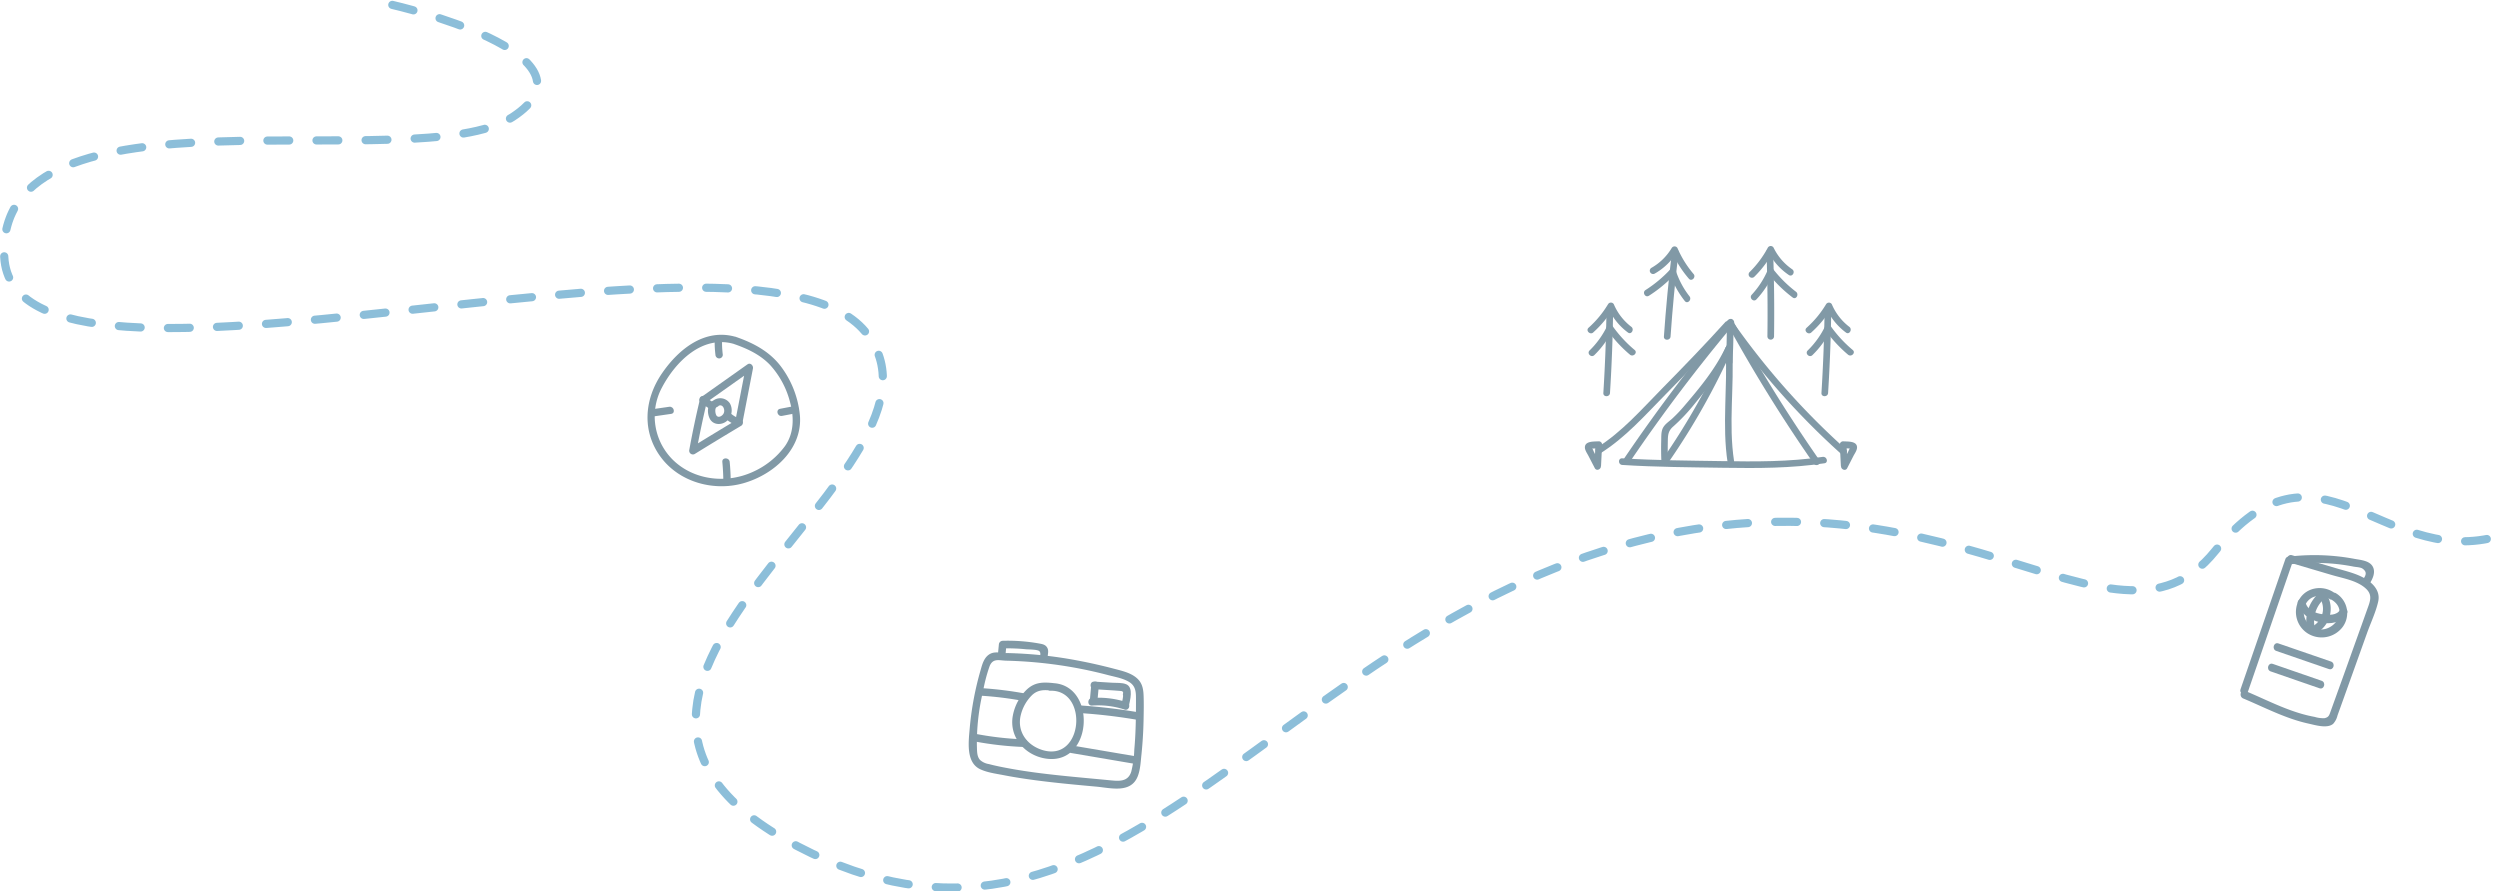 <svg xmlns="http://www.w3.org/2000/svg" width="916.544" height="326.721" viewBox="0 0 916.544 326.721">
  <g id="Raggruppa_1030" data-name="Raggruppa 1030" transform="translate(-525.671 -2070.205)" opacity="0.502">
    <path id="Tracciato_7349" data-name="Tracciato 7349" d="M-15163.5-20921s79.567,18.1,44,41.176-189.628-16.373-186.276,51.121,273.465-22.906,315.555,27.385-136.332,130.35-24.68,188.795,169.415-68.3,295.027-108.164,186.7,46.848,224.563,0,60.229,5.611,102.706-5.152" transform="translate(15833 22993)" fill="none" stroke="#197db3" stroke-linecap="round" stroke-width="3" stroke-dasharray="8 10"/>
    <g id="Raggruppa_1002" data-name="Raggruppa 1002" transform="translate(-159.95 1616.922)">
      <path id="Tracciato_7516" data-name="Tracciato 7516" d="M955.345,576.788c-11.332-3.281-20.959,4.527-26.981,13.3-6.653,9.654-7.555,21.693-.135,31.249,6.929,8.893,19.248,12.125,29.911,9.114,11.057-3.119,21.757-12.482,20.743-24.823a35.409,35.409,0,0,0-7.015-18.066c-4.187-5.488-10.107-8.58-16.518-10.792-1.619-.54-2.353,2.04-.718,2.606,4.922,1.689,9.713,3.918,13.345,7.744a32.026,32.026,0,0,1,7.339,13.787c1.446,5.4,1.414,11.192-1.9,15.913a29.546,29.546,0,0,1-11.947,9.535c-9.173,4.144-20.565,3.141-28.271-3.659a22.378,22.378,0,0,1-4.857-27.4c4.927-9.352,14.737-19.275,26.323-15.924a1.353,1.353,0,0,0,.718-2.606Z" fill="#04334d"/>
      <path id="Tracciato_7517" data-name="Tracciato 7517" d="M960.332,610.242l17-12.034-1.98-1.522q-1.878,9.751-3.777,19.507c-.329,1.694,2.272,2.423,2.6.718q1.878-9.751,3.777-19.507c.205-1.041-.934-2.266-1.98-1.527l-17,12.034C957.564,608.9,958.913,611.246,960.332,610.242Z" transform="translate(-16.281 -9.037)" fill="#04334d"/>
      <path id="Tracciato_7518" data-name="Tracciato 7518" d="M955.288,618.918q-2.218,9.244-3.918,18.59a1.371,1.371,0,0,0,1.98,1.527q8.467-5.24,17.014-10.334A1.35,1.35,0,0,0,969,626.37q-8.548,5.1-17.014,10.334l1.98,1.522q1.7-9.346,3.918-18.59C958.293,617.947,955.692,617.229,955.288,618.918Z" transform="translate(-13.045 -19.304)" fill="#04334d"/>
      <path id="Tracciato_7519" data-name="Tracciato 7519" d="M968.637,579.058a37.257,37.257,0,0,0,.281,5.083,1.387,1.387,0,0,0,1.349,1.349,1.349,1.349,0,0,0,1.349-1.349,37.217,37.217,0,0,1-.281-5.083A1.35,1.35,0,0,0,968.637,579.058Z" transform="translate(-21.004 -0.797)" fill="#04334d"/>
      <path id="Tracciato_7520" data-name="Tracciato 7520" d="M973.834,661.3c.232,2.466.356,4.927.372,7.4a1.35,1.35,0,0,0,2.7,0c0-2.471-.14-4.932-.372-7.4C976.376,659.59,973.672,659.574,973.834,661.3Z" transform="translate(-23.394 -38.667)" fill="#04334d"/>
      <path id="Tracciato_7521" data-name="Tracciato 7521" d="M1012.941,628.031l5.234-1c1.705-.329.982-2.93-.718-2.606l-5.229,1C1010.524,625.754,1011.247,628.355,1012.941,628.031Z" transform="translate(-40.625 -22.271)" fill="#04334d"/>
      <path id="Tracciato_7522" data-name="Tracciato 7522" d="M925.116,628.494l6.767-.977c1.711-.248.982-2.849-.718-2.6l-6.761.977C922.688,626.141,923.416,628.742,925.116,628.494Z" transform="translate(-0.19 -22.502)" fill="#04334d"/>
      <path id="Tracciato_7523" data-name="Tracciato 7523" d="M966.652,619.734c-2.833.815-3.065,4.393-2.007,6.713,1.187,2.612,4.49,2.7,6.475.923A5.2,5.2,0,0,0,972.1,621a4.254,4.254,0,0,0-6.475-.675c-1.3,1.166.615,3.07,1.9,1.91,1.824-1.619,3.178,1.176,2.158,2.7-.475.707-1.657,1.452-2.4.658-.54-.588-.874-2.984.124-3.27a1.35,1.35,0,0,0-.718-2.6Z" transform="translate(-18.9 -19.851)" fill="#04334d"/>
      <path id="Tracciato_7524" data-name="Tracciato 7524" d="M958.669,619.845a25.635,25.635,0,0,0,3.518,2.52,1.352,1.352,0,0,0,1.365-2.331,21.251,21.251,0,0,1-2.973-2.1,1.387,1.387,0,0,0-1.91,0,1.371,1.371,0,0,0,0,1.91Z" transform="translate(-16.238 -19.12)" fill="#04334d"/>
      <path id="Tracciato_7525" data-name="Tracciato 7525" d="M975.495,630.9a12.727,12.727,0,0,0,4.457,2.628c1.619.54,2.353-2.04.718-2.6a9.334,9.334,0,0,1-3.265-1.937c-1.284-1.165-3.2.739-1.91,1.91Z" transform="translate(-23.965 -24.217)" fill="#04334d"/>
    </g>
    <g id="Raggruppa_984" data-name="Raggruppa 984" transform="translate(1038.17 1878.527)">
      <path id="Tracciato_7381" data-name="Tracciato 7381" d="M100.332,388.855A619.66,619.66,0,0,1,138.1,338.839c1-1.194-.716-2.923-1.725-1.725a628.8,628.8,0,0,0-38.148,50.509C97.346,388.923,99.455,390.146,100.332,388.855Z" transform="translate(-15.11 -28.123)" fill="#04334d"/>
      <path id="Tracciato_7382" data-name="Tracciato 7382" d="M175.731,339.125a561.945,561.945,0,0,0,31.6,50.947c.887,1.276,3,.058,2.1-1.233a561.853,561.853,0,0,1-31.6-50.942C177.08,336.524,174.975,337.751,175.731,339.125Z" transform="translate(-54.879 -28.424)" fill="#04334d"/>
      <path id="Tracciato_7383" data-name="Tracciato 7383" d="M175.867,340.336a276.285,276.285,0,0,0,41.554,46.84c1.164,1.047,2.894-.672,1.725-1.72A273.456,273.456,0,0,1,177.972,339.1c-.9-1.272-3.011-.059-2.1,1.233Z" transform="translate(-54.918 -29.074)" fill="#04334d"/>
      <path id="Tracciato_7384" data-name="Tracciato 7384" d="M263.211,437.683q-.19-3.815-.385-7.635c-.4.409-.814.814-1.218,1.218a19.322,19.322,0,0,0,2.241.19l.624.058-.278-.331a10.367,10.367,0,0,0-.731,1.428q-1.237,2.436-2.48,4.848c-.711,1.393,1.389,2.626,2.1,1.228q1.169-2.28,2.334-4.56c.487-.906,1.286-2,1.281-3.055,0-2.436-3.488-2.1-5.1-2.241a1.228,1.228,0,0,0-1.218,1.218q.19,3.815.385,7.635c.078,1.559,2.514,1.569,2.436,0Z" transform="translate(-98.374 -75.362)" fill="#04334d"/>
      <path id="Tracciato_7385" data-name="Tracciato 7385" d="M74.479,437.683q.19-3.815.385-7.635a1.223,1.223,0,0,0-1.218-1.218c-1.6.136-5.091-.21-5.1,2.241,0,1.033.833,2.183,1.281,3.055q1.164,2.256,2.348,4.531c.716,1.4,2.816.166,2.1-1.228q-1.242-2.436-2.48-4.848c-.136-.258-.351-.974-.585-1.14-.063-.336-.156-.375-.287-.122-.229.2-.171.244.175.136a8.361,8.361,0,0,0,2.553-.219c-.4-.4-.814-.809-1.218-1.218q-.19,3.815-.385,7.635c-.078,1.564,2.358,1.564,2.436,0Z" transform="translate(0 -75.362)" fill="#04334d"/>
      <path id="Tracciato_7386" data-name="Tracciato 7386" d="M124.1,338.787c-7.488,8.283-15.23,16.282-23.05,24.229-7.518,7.639-14.753,15.98-23.9,21.715-1.325.828-.107,2.923,1.228,2.1,9.086-5.691,16.268-13.842,23.737-21.437,8.044-8.166,16.01-16.409,23.707-24.9,1.052-1.16-.663-2.884-1.72-1.72Z" transform="translate(-4.116 -28.982)" fill="#04334d"/>
      <path id="Tracciato_7387" data-name="Tracciato 7387" d="M174.933,338.17q.088,7.279-.336,14.538c-.093,1.569,2.343,1.564,2.436,0q.434-7.264.336-14.538A1.219,1.219,0,0,0,174.933,338.17Z" transform="translate(-54.379 -28.267)" fill="#04334d"/>
      <path id="Tracciato_7388" data-name="Tracciato 7388" d="M150.221,356.224a256.939,256.939,0,0,1-23.449,41.627c-.9,1.291,1.213,2.509,2.1,1.228a256.562,256.562,0,0,0,23.474-41.622c.633-1.423-1.462-2.66-2.1-1.233Z" transform="translate(-29.744 -37.805)" fill="#04334d"/>
      <path id="Tracciato_7389" data-name="Tracciato 7389" d="M174.2,357.887c.818,13.958-1.374,27.956.76,41.851.239,1.544,2.587.887,2.353-.648-2.1-13.642.132-27.478-.677-41.2C176.547,356.333,174.111,356.319,174.2,357.887Z" transform="translate(-54.073 -38.382)" fill="#04334d"/>
      <path id="Tracciato_7390" data-name="Tracciato 7390" d="M149.375,358.143c-3.756,7.8-9.393,14.616-14.986,21.145a51.8,51.8,0,0,1-4.453,4.677c-1.179,1.072-2.685,1.993-3.41,3.464-.653,1.34-.551,3.1-.59,4.546-.078,2.577-.044,5.155.063,7.737.058,1.559,2.5,1.569,2.436,0-.093-2.256-.132-4.512-.088-6.772.049-2.607-.083-4.307,2-6.119a67.128,67.128,0,0,0,7.966-8.463c4.872-5.978,9.788-12,13.155-19,.677-1.408-1.423-2.646-2.1-1.233Z" transform="translate(-29.405 -38.784)" fill="#04334d"/>
      <path id="Tracciato_7391" data-name="Tracciato 7391" d="M95.377,443.486c12.443.794,24.921.848,37.383,1.043,12.3.195,24.6.175,36.794-1.657,1.544-.234.887-2.577-.648-2.348-12.273,1.842-24.706,1.754-37.086,1.554-12.146-.195-24.312-.253-36.443-1.028-1.564-.1-1.559,2.334,0,2.436Z" transform="translate(-13.156 -81.35)" fill="#04334d"/>
      <path id="Tracciato_7392" data-name="Tracciato 7392" d="M247.717,327.762q-.2,15.479-1.16,30.923c-.1,1.569,2.339,1.564,2.436,0q.974-15.44,1.16-30.923A1.219,1.219,0,0,0,247.717,327.762Z" transform="translate(-91.279 -22.931)" fill="#04334d"/>
      <path id="Tracciato_7393" data-name="Tracciato 7393" d="M236.7,335.4a39.274,39.274,0,0,0,7.518-9.13h-2.124a22.8,22.8,0,0,0,7.308,9.169c1.247.945,2.465-1.169,1.228-2.1a20.463,20.463,0,0,1-6.417-8.283,1.229,1.229,0,0,0-2.1,0,37.053,37.053,0,0,1-7.138,8.633c-1.169,1.047.555,2.767,1.725,1.725Z" transform="translate(-85.139 -21.84)" fill="#04334d"/>
      <path id="Tracciato_7394" data-name="Tracciato 7394" d="M237.544,352.245A33.427,33.427,0,0,0,244.3,342.9h-2.1a48.722,48.722,0,0,0,8.419,9.174c1.194,1,2.923-.711,1.72-1.72a46.391,46.391,0,0,1-8.034-8.687,1.235,1.235,0,0,0-2.1,0,31.562,31.562,0,0,1-6.373,8.857c-1.125,1.1.6,2.816,1.72,1.72Z" transform="translate(-85.589 -30.362)" fill="#04334d"/>
      <path id="Tracciato_7395" data-name="Tracciato 7395" d="M83.592,327.762q-.19,15.479-1.155,30.923c-.1,1.569,2.339,1.564,2.436,0q.974-15.44,1.155-30.923A1.219,1.219,0,0,0,83.592,327.762Z" transform="translate(-7.12 -22.931)" fill="#04334d"/>
      <path id="Tracciato_7396" data-name="Tracciato 7396" d="M72.6,335.381a39.293,39.293,0,0,0,7.522-9.13h-2.1a22.792,22.792,0,0,0,7.308,9.15c1.252.945,2.465-1.169,1.233-2.1a20.424,20.424,0,0,1-6.417-8.283,1.229,1.229,0,0,0-2.1,0,37.194,37.194,0,0,1-7.142,8.633c-1.169,1.048.56,2.767,1.725,1.725Z" transform="translate(-1.001 -21.82)" fill="#04334d"/>
      <path id="Tracciato_7397" data-name="Tracciato 7397" d="M73.422,352.235a33.426,33.426,0,0,0,6.758-9.354h-2.1a48.681,48.681,0,0,0,8.414,9.174c1.194,1,2.923-.711,1.725-1.72a46.392,46.392,0,0,1-8.034-8.687,1.235,1.235,0,0,0-2.1,0,31.58,31.58,0,0,1-6.378,8.857c-1.121,1.1.6,2.816,1.725,1.72Z" transform="translate(-1.427 -30.352)" fill="#04334d"/>
      <path id="Tracciato_7398" data-name="Tracciato 7398" d="M205.189,285.2q.555,15.464.341,30.943a1.219,1.219,0,0,0,2.436,0q.219-15.474-.341-30.943C207.566,283.64,205.13,283.635,205.189,285.2Z" transform="translate(-70.067 -1.109)" fill="#04334d"/>
      <path id="Tracciato_7399" data-name="Tracciato 7399" d="M193.8,293.167a39.235,39.235,0,0,0,7.079-9.471h-2.11a22.807,22.807,0,0,0,7.7,8.8c1.3.887,2.519-1.223,1.228-2.1a20.37,20.37,0,0,1-6.821-7.932,1.223,1.223,0,0,0-2.1,0,36.989,36.989,0,0,1-6.7,8.979,1.22,1.22,0,0,0,1.725,1.725Z" transform="translate(-63.154)" fill="#04334d"/>
      <path id="Tracciato_7400" data-name="Tracciato 7400" d="M195.456,309.973a33.315,33.315,0,0,0,6.309-9.652l-1.915.244a48.582,48.582,0,0,0,8.9,8.711c1.247.95,2.436-1.164,1.228-2.1a46.567,46.567,0,0,1-8.4-8.331,1.223,1.223,0,0,0-1.915.244,31.551,31.551,0,0,1-5.924,9.164C192.669,309.4,194.389,311.128,195.456,309.973Z" transform="translate(-64.022 -8.524)" fill="#04334d"/>
      <path id="Tracciato_7401" data-name="Tracciato 7401" d="M130.92,285.559Q129.078,300.93,128,316.365c-.107,1.564,2.329,1.559,2.436,0q1.077-15.435,2.923-30.806C133.546,284,131.1,284.019,130.92,285.559Z" transform="translate(-30.482 -1.298)" fill="#04334d"/>
      <path id="Tracciato_7402" data-name="Tracciato 7402" d="M133.367,292.273a37.2,37.2,0,0,1-5.91-9.52,1.225,1.225,0,0,0-2.1,0,20.341,20.341,0,0,1-7.5,7.308,1.219,1.219,0,0,0,1.228,2.1,22.9,22.9,0,0,0,8.375-8.17h-2.1a39.088,39.088,0,0,0,6.29,10.012c1.018,1.194,2.738-.536,1.72-1.725Z" transform="translate(-24.978 -0.149)" fill="#04334d"/>
      <path id="Tracciato_7403" data-name="Tracciato 7403" d="M129.709,308.963a30.738,30.738,0,0,1-5-9.345,1.228,1.228,0,0,0-2.037-.536,46.378,46.378,0,0,1-9.077,7.576c-1.32.838-.1,2.948,1.228,2.1a49.037,49.037,0,0,0,9.574-7.951l-2.032-.536a34.182,34.182,0,0,0,5.622,10.421c.974,1.233,2.68-.487,1.725-1.725Z" transform="translate(-22.806 -8.649)" fill="#04334d"/>
    </g>
    <g id="Raggruppa_988" data-name="Raggruppa 988" transform="translate(206.063 1987.592)">
      <g id="Raggruppa_987" data-name="Raggruppa 987" transform="translate(674.754 317.502)">
        <path id="Tracciato_7422" data-name="Tracciato 7422" d="M688.705,325.435c-1.881,0-4.1-.66-5.882.173-2.368,1.119-3.073,3.784-3.711,6.078a111.939,111.939,0,0,0-3.952,20.888c-.4,4.948-1.645,12.913,3.845,15.454,2.659,1.231,5.8,1.618,8.659,2.177,3.8.739,7.634,1.327,11.474,1.836,7.489.991,15.011,1.679,22.528,2.362,5.216.493,12.476,2.5,15.006-3.672,1.035-2.535,1.119-5.468,1.422-8.166q.638-6.258.767-12.543c.062-3.067.134-6.185,0-9.252-.118-2.519-.61-4.6-2.6-6.274-2.3-1.937-5.5-2.6-8.328-3.358-4.478-1.17-8.955-2.188-13.483-3.028a155.708,155.708,0,0,0-25.747-2.692,1.4,1.4,0,0,0,0,2.8,162.216,162.216,0,0,1,37.444,5.356c2.457.627,5.278,1.119,7.461,2.468,2.631,1.629,2.468,4.2,2.468,6.963,0,5.989-.078,11.944-.621,17.911a37.377,37.377,0,0,1-1.12,8.009c-1.192,3.739-4.427,3.459-7.674,3.146-6.1-.593-12.2-1.119-18.3-1.763s-12.022-1.371-17.978-2.451c-2.754-.5-5.524-1.019-8.233-1.741a6.229,6.229,0,0,1-3.2-1.472c-1.287-1.338-1.119-3.5-1.2-5.272a81.309,81.309,0,0,1,2.239-19.858,59.6,59.6,0,0,1,2.418-9.263c1.265-3.134,3.521-2.06,6.263-2.037a1.4,1.4,0,0,0,0-2.8Z" transform="translate(-674.754 -320.885)" fill="#04334d"/>
        <path id="Tracciato_7423" data-name="Tracciato 7423" d="M754.581,345.657c-.174,1.92-.353,3.84-.526,5.754-.162,1.8,2.636,1.785,2.8,0,.174-1.914.353-3.834.526-5.754C757.547,343.865,754.743,343.877,754.581,345.657Z" transform="translate(-709.667 -329.309)" fill="#04334d"/>
        <path id="Tracciato_7424" data-name="Tracciato 7424" d="M755.925,347.09q3.778.2,7.55.476l1.881.146c1.008,0,1.355.4,1.058,1.248.274,1.013-.324,2.681-.56,3.711-.369,1.758,2.328,2.513,2.7.744.459-2.166,1.886-6.963-.907-8.138-1.511-.638-3.537-.465-5.133-.56q-3.3-.235-6.6-.409c-1.8-.1-1.8,2.7,0,2.8Z" transform="translate(-709.892 -329.303)" fill="#04334d"/>
        <path id="Tracciato_7425" data-name="Tracciato 7425" d="M754.47,357.733a31.165,31.165,0,0,1,11.939,1.461c1.713.56,2.451-2.149.739-2.7a33.225,33.225,0,0,0-12.677-1.562C752.679,355.057,752.668,357.856,754.47,357.733Z" transform="translate(-709.259 -333.946)" fill="#04334d"/>
        <path id="Tracciato_7426" data-name="Tracciato 7426" d="M718.313,345.131c-3.867-.392-6.856-.353-9.817,2.463a17.91,17.91,0,0,0-5.037,9.582c-1.4,7.836,4.517,14.5,12.146,15.638,17.62,2.642,18.789-28.187,1.6-27.672-1.8.05-1.808,2.849,0,2.8,13.993-.42,12.118,25.931-2.552,21.829-5.966-1.679-9.84-6.929-8.211-13.114a15.358,15.358,0,0,1,4.047-7.08c2.345-2.239,4.875-1.942,7.836-1.64,1.791.179,1.774-2.619,0-2.8Z" transform="translate(-687.302 -329.589)" fill="#04334d"/>
        <path id="Tracciato_7427" data-name="Tracciato 7427" d="M696.581,323.031q.2-2.048.392-4.1c-.465.47-.929.935-1.4,1.4a67.357,67.357,0,0,1,8.569.319c.862.09,4.326.028,4.931.739s.179,1.623.207,2.44c.056,1.8,2.86,1.808,2.8,0-.045-1.31.526-2.541-.157-3.756s-1.909-1.343-3.162-1.578a65.061,65.061,0,0,0-13.175-.963,1.45,1.45,0,0,0-1.4,1.4q-.2,2.06-.392,4.1c-.173,1.791,2.631,1.78,2.8,0Z" transform="translate(-683.134 -317.502)" fill="#04334d"/>
      </g>
      <path id="Tracciato_7428" data-name="Tracciato 7428" d="M676.207,381.019a120.945,120.945,0,0,0,18.935,2.211c1.8.067,1.8-2.731,0-2.8a116.11,116.11,0,0,1-18.191-2.116C675.194,377.969,674.438,380.667,676.207,381.019Z" transform="translate(-0.196 -26.762)" fill="#04334d"/>
      <path id="Tracciato_7429" data-name="Tracciato 7429" d="M741.195,388.964l22.679,3.862c1.763.3,2.519-2.4.744-2.7l-22.69-3.856c-1.763-.3-2.519,2.4-.745,2.7Z" transform="translate(-28.803 -30.269)" fill="#04334d"/>
      <path id="Tracciato_7430" data-name="Tracciato 7430" d="M682.452,351.39A128.749,128.749,0,0,1,697.67,353.3c1.758.325,2.513-2.373.744-2.7a135.508,135.508,0,0,0-15.963-2c-1.8-.112-1.791,2.687,0,2.8Z" transform="translate(-2.797 -13.69)" fill="#04334d"/>
      <path id="Tracciato_7431" data-name="Tracciato 7431" d="M745.942,362.666a203.805,203.805,0,0,1,21.493,2.519c1.758.3,2.519-2.4.744-2.7a210.556,210.556,0,0,0-22.237-2.619C744.145,359.755,744.151,362.554,745.942,362.666Z" transform="translate(-30.751 -18.652)" fill="#04334d"/>
    </g>
    <g id="Raggruppa_993" data-name="Raggruppa 993" transform="translate(1224.587 1699.004)">
      <path id="Tracciato_7449" data-name="Tracciato 7449" d="M138.933,576.6l-16.441,47.731c-.573,1.747,2.165,2.5,2.76.762l16.441-47.731c.607-1.718-2.159-2.5-2.76-.762Z" transform="translate(0 -0.402)" fill="#04334d"/>
      <path id="Tracciato_7450" data-name="Tracciato 7450" d="M140.67,577.471l15.382,4.541c4.083,1.208,9.455,2.027,12.633,5.114,2.388,2.319,1.363,4.644.372,7.4l-2.125,5.973q-2.331,6.477-4.644,12.959T157.632,626.4l-1.97,5.48c-.544,1.518-.7,2.291-2.291,2.617a10.63,10.63,0,0,1-3.6-.47c-8.962-1.609-17.117-6.03-25.438-9.518-1.718-.71-2.44,2.062-.762,2.76,7.88,3.3,15.565,7.4,23.972,9.226,2.422.527,6.826,1.907,8.991.086a6.744,6.744,0,0,0,1.6-3.052q1.065-2.943,2.119-5.9,4.392-12.232,8.767-24.464c1.34-3.74,3.19-7.594,4.049-11.453.681-3.064-.916-5.549-3.3-7.37-3.545-2.7-8.195-3.654-12.387-4.891l-15.92-4.7c-1.77-.527-2.525,2.239-.762,2.76Z" transform="translate(-0.088)" fill="#04334d"/>
      <path id="Tracciato_7451" data-name="Tracciato 7451" d="M171.839,597.386c-4.009-2.692-9.81-1.85-12.433,2.371a9.3,9.3,0,0,0,2.978,12.73,9.638,9.638,0,0,0,12.81-2.428,8.527,8.527,0,0,0-2.457-12.306c-1.563-.991-3,1.483-1.449,2.468,7.032,4.45-.893,13.887-7.445,9.793a6.374,6.374,0,0,1-2.142-8.464c1.792-3.178,5.864-3.613,8.71-1.689,1.529,1.036,2.961-1.443,1.443-2.474Z" transform="translate(-15.223 -9.041)" fill="#04334d"/>
      <path id="Tracciato_7452" data-name="Tracciato 7452" d="M144.745,633.972l19.276,6.643c1.747.573,2.5-2.165.762-2.766l-19.276-6.637c-1.747-.573-2.5,2.165-.762,2.76Z" transform="translate(-9.123 -24.123)" fill="#04334d"/>
      <path id="Tracciato_7453" data-name="Tracciato 7453" d="M141.141,647.072l17.9,6.19c1.718.573,2.5-2.165.762-2.76l-17.9-6.191C140.185,643.739,139.406,646.476,141.141,647.072Z" transform="translate(-7.586 -29.721)" fill="#04334d"/>
      <path id="Tracciato_7454" data-name="Tracciato 7454" d="M154.532,578.035a79.088,79.088,0,0,1,14.821-.166,72.91,72.91,0,0,1,7.76,1.094c.83.166,2.491.206,3.218.71,2.1,1.449.985,2.829.034,4.272-1.019,1.541,1.46,2.978,2.468,1.443,1.145-1.718,2.319-4.083,1.414-6.156-1.105-2.52-4.581-2.686-6.918-3.133a79.423,79.423,0,0,0-22.821-.928c-1.815.189-1.833,3.052,0,2.863Z" transform="translate(-13.131 -0.026)" fill="#04334d"/>
      <path id="Tracciato_7455" data-name="Tracciato 7455" d="M169.751,598.192a13.7,13.7,0,0,0-4.77,13.669c.384,1.8,3.144,1.042,2.76-.762a10.881,10.881,0,0,1,4.009-10.881c1.437-1.145-.573-3.161-2.027-2.021Z" transform="translate(-18.048 -9.904)" fill="#04334d"/>
      <path id="Tracciato_7456" data-name="Tracciato 7456" d="M171.738,601.629a7.284,7.284,0,0,1-2.291,9.329c-1.518,1.031-.086,3.516,1.443,2.474a10.216,10.216,0,0,0,3.31-13.246c-.859-1.632-3.333-.183-2.468,1.443Z" transform="translate(-19.823 -10.592)" fill="#04334d"/>
      <path id="Tracciato_7457" data-name="Tracciato 7457" d="M159.174,604.446c1.426,6.826,14.362,10.256,18.033,3.659.9-1.609-1.575-3.058-2.468-1.443-1.22,2.182-4.112,2-6.265,1.718-2.932-.389-5.876-1.5-6.54-4.7C161.556,601.886,158.8,602.647,159.174,604.446Z" transform="translate(-15.694 -11.954)" fill="#04334d"/>
    </g>
  </g>
</svg>
